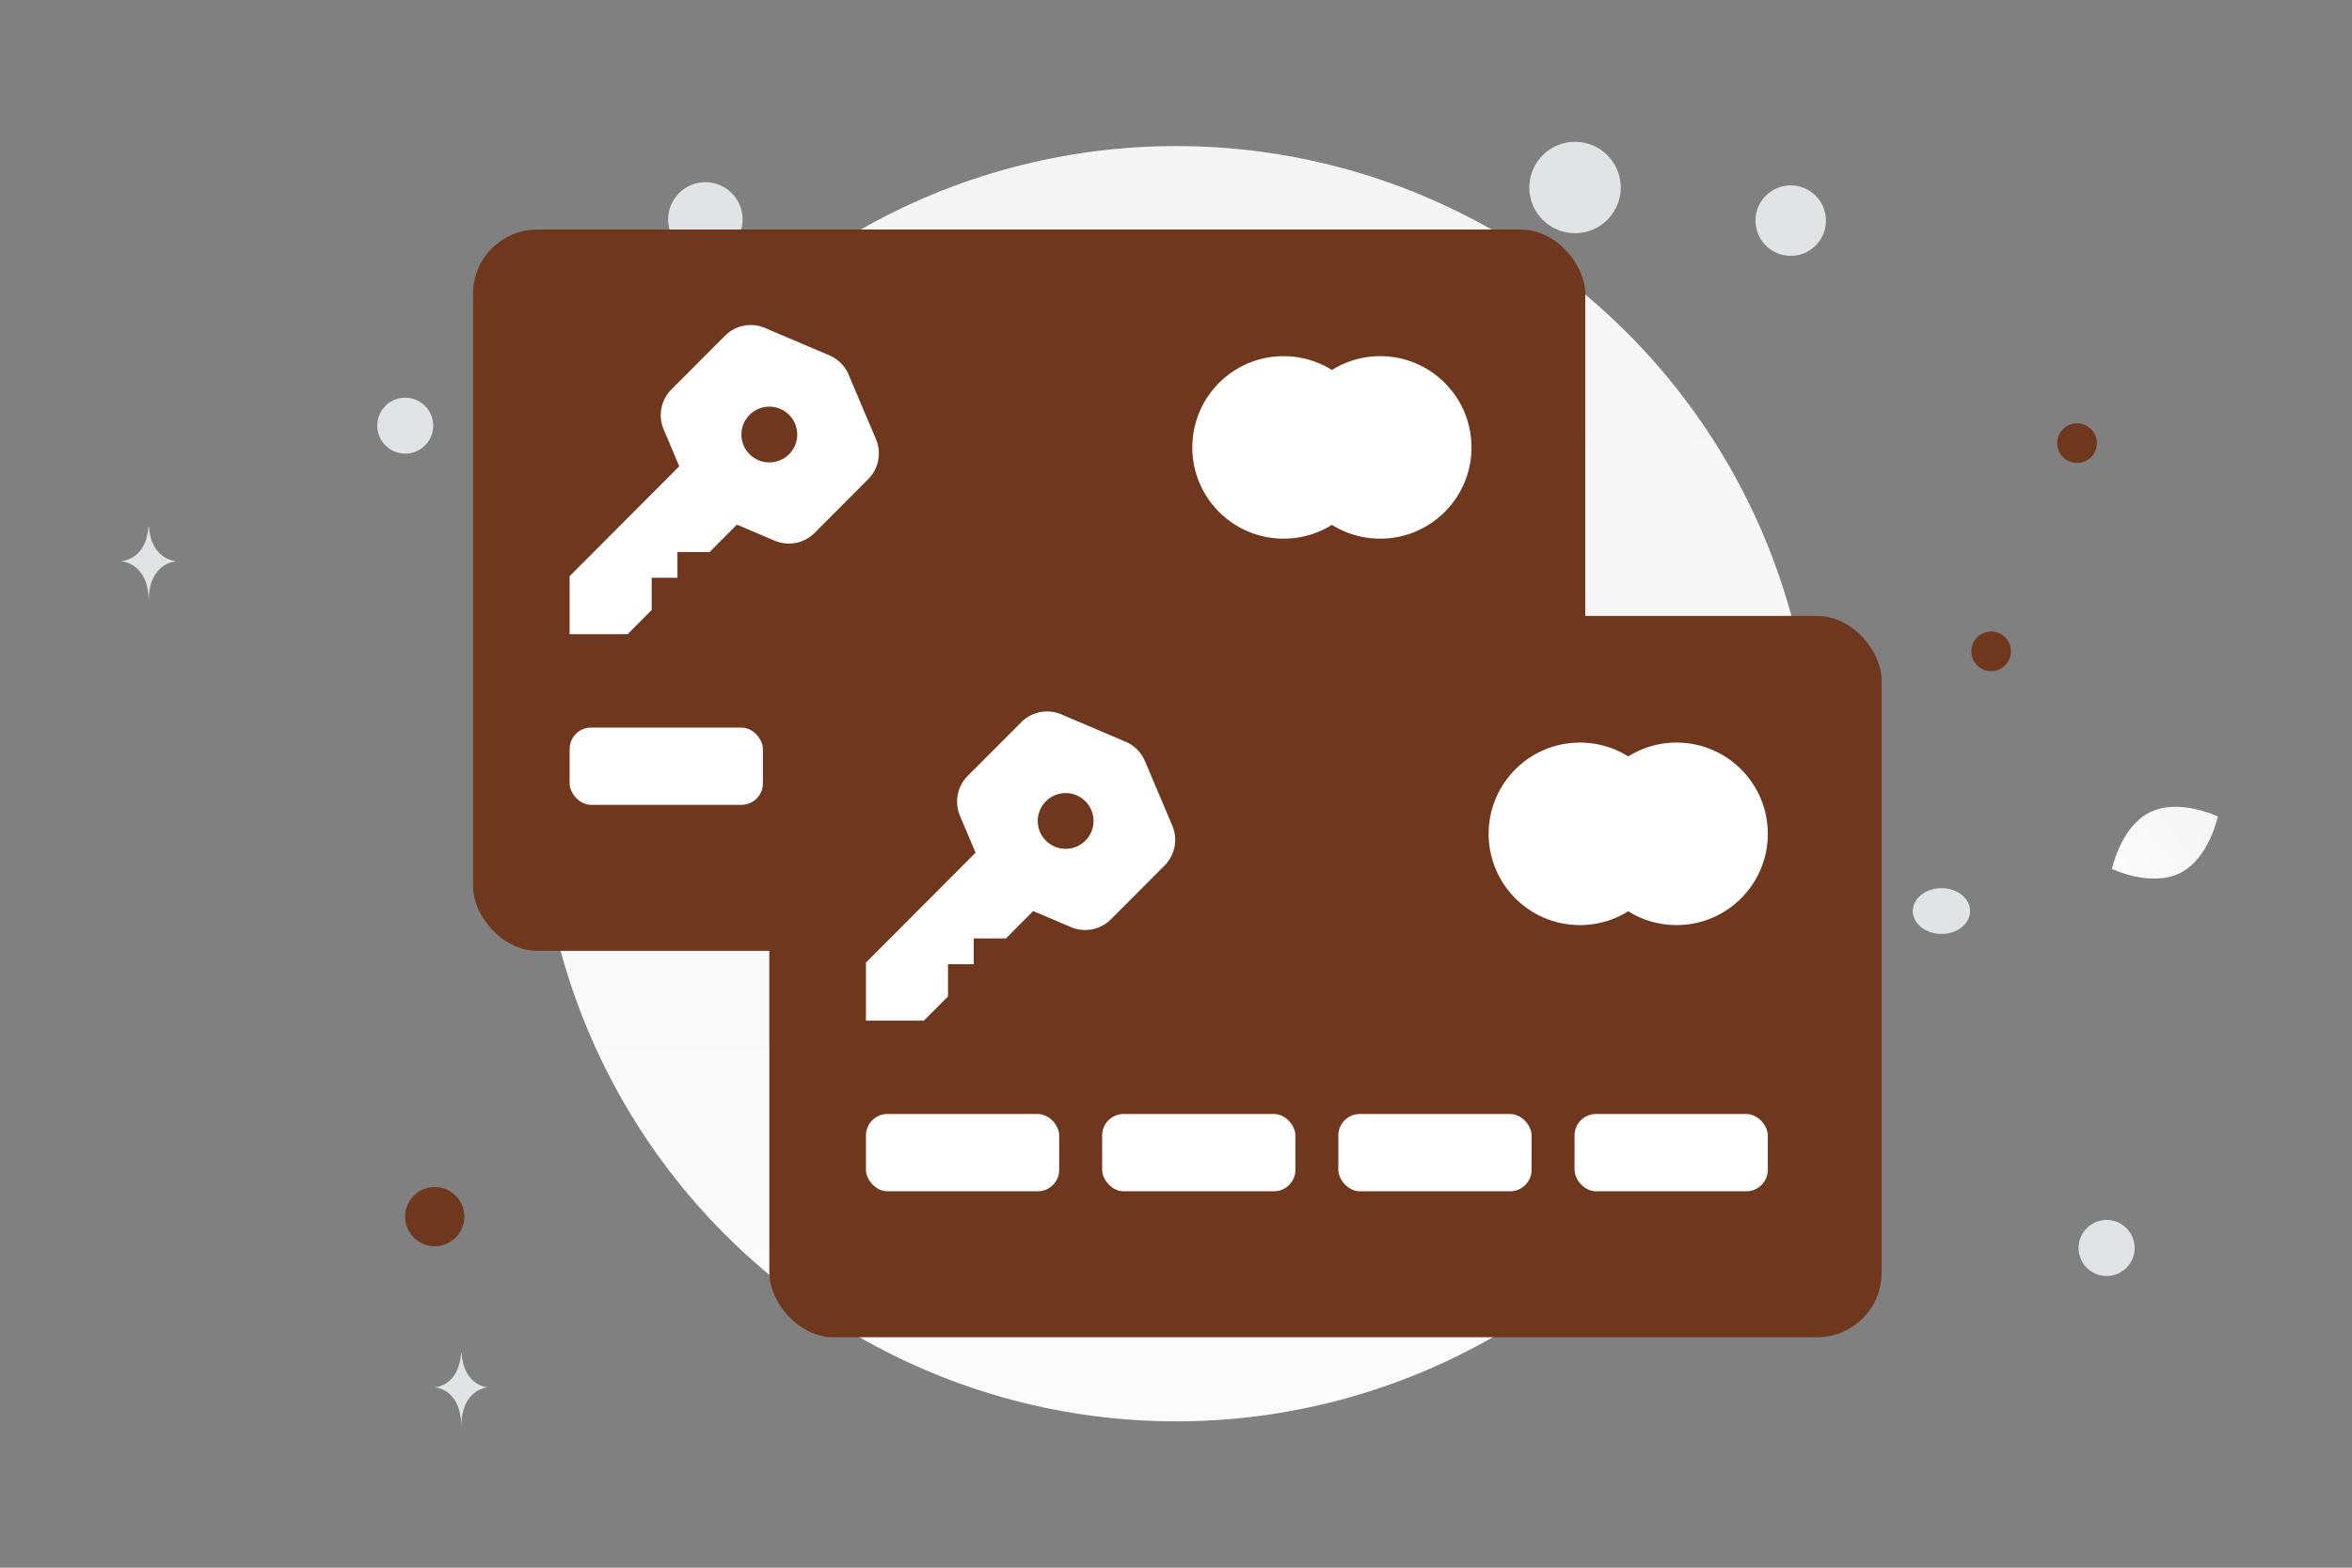 <svg width="900" height="600" viewBox="0 0 900 600" fill="none" xmlns="http://www.w3.org/2000/svg"><rect x="0" y="0" width="900" height="600" fill="#808080" stroke="none"/><path fill="transparent" d="M0 0h900v600H0z"/><circle cx="450.048" cy="299.952" r="244.048" fill="url(#a)"/><path d="M834.18 334.149c-11.181 5.547-26.021-1.585-26.021-1.585s3.298-16.121 14.485-21.66c11.181-5.546 26.015 1.578 26.015 1.578s-3.298 16.121-14.479 21.667z" fill="url(#b)"/><circle cx="794.791" cy="169.606" r="7.593" transform="rotate(180 794.791 169.606)" fill="#6f381e"/><circle r="11.336" transform="matrix(-1 0 0 1 166.356 465.642)" fill="#6f381e"/><circle r="7.59" transform="matrix(-1 0 0 1 761.92 249.277)" fill="#6f381e"/><circle r="10.727" transform="matrix(-1 0 0 1 806.1 477.632)" fill="#E1E4E5"/><circle r="13.484" transform="matrix(-1 0 0 1 685.219 84.437)" fill="#E1E4E5"/><circle r="10.71" transform="scale(1 -1) rotate(-75 -28.618 -182.5)" fill="#E1E4E5"/><circle r="14.248" transform="matrix(-1 0 0 1 269.913 83.981)" fill="#E1E4E5"/><ellipse rx="10.96" ry="8.768" transform="matrix(-1 0 0 1 742.909 348.682)" fill="#E1E4E5"/><circle r="17.492" transform="matrix(0 1 1 0 602.689 71.763)" fill="#E1E4E5"/><path d="M56.815 201.506h.156c.925 13.1 10.667 13.301 10.667 13.301s-10.743.21-10.743 15.346c0-15.136-10.742-15.346-10.742-15.346s9.737-.201 10.662-13.301zm119.632 316.213h.15c.888 13.06 10.241 13.261 10.241 13.261s-10.314.209-10.314 15.3c0-15.091-10.314-15.3-10.314-15.3s9.349-.201 10.237-13.261z" fill="#E1E4E5"/><rect x="181" y="87.841" width="425.613" height="276.073" rx="24.649" fill="#6f381e"/><rect x="217.974" y="278.463" width="73.948" height="29.579" rx="8.216" fill="#fff"/><rect x="308.355" y="278.463" width="73.948" height="29.579" rx="8.216" fill="#fff"/><rect x="398.736" y="278.463" width="73.948" height="29.579" rx="8.216" fill="#fff"/><rect x="489.117" y="278.463" width="73.948" height="29.579" rx="8.216" fill="#fff"/><path fill-rule="evenodd" clip-rule="evenodd" d="M509.659 200.869a34.76 34.76 0 0 1-18.487 5.29c-19.286 0-34.92-15.635-34.92-34.92 0-19.286 15.634-34.92 34.92-34.92a34.76 34.76 0 0 1 18.487 5.289 34.754 34.754 0 0 1 18.487-5.289c19.285 0 34.92 15.634 34.92 34.92 0 19.285-15.635 34.92-34.92 34.92a34.757 34.757 0 0 1-18.487-5.29zM259.22 221.132v-9.87h12.313l10.454-10.478 14.432 6.143a13.895 13.895 0 0 0 15.294-2.981l20.498-20.542a13.994 13.994 0 0 0 2.974-15.329l-10.461-24.682a13.936 13.936 0 0 0-7.376-7.392l-24.628-10.484a13.898 13.898 0 0 0-15.294 2.98l-20.498 20.543a13.983 13.983 0 0 0-2.967 15.329l5.969 14.093-41.956 42.049v22.211h22.162l9.235-9.256v-12.341h9.849v.007z" fill="#fff"/><path fill-rule="evenodd" clip-rule="evenodd" d="M294.35 155.635c-5.892.025-10.674 4.807-10.649 10.698 0 5.892 4.807 10.674 10.698 10.649 5.891 0 10.673-4.782 10.673-10.673 0-5.892-4.782-10.674-10.673-10.674" fill="#6f381e"/><rect x="294.387" y="235.738" width="425.613" height="276.073" rx="24.649" fill="#6f381e"/><rect x="331.361" y="426.36" width="73.948" height="29.579" rx="8.216" fill="#fff"/><rect x="421.742" y="426.36" width="73.948" height="29.579" rx="8.216" fill="#fff"/><rect x="512.123" y="426.36" width="73.948" height="29.579" rx="8.216" fill="#fff"/><rect x="602.505" y="426.36" width="73.948" height="29.579" rx="8.216" fill="#fff"/><path fill-rule="evenodd" clip-rule="evenodd" d="M623.046 348.765a34.76 34.76 0 0 1-18.487 5.29c-19.286 0-34.92-15.634-34.92-34.92s15.634-34.92 34.92-34.92a34.76 34.76 0 0 1 18.487 5.289 34.757 34.757 0 0 1 18.487-5.289c19.286 0 34.92 15.634 34.92 34.92s-15.634 34.92-34.92 34.92a34.757 34.757 0 0 1-18.487-5.29zm-250.439 20.263v-9.87h12.314l10.454-10.477 14.431 6.142a13.894 13.894 0 0 0 15.294-2.98l20.498-20.543a13.988 13.988 0 0 0 2.974-15.328l-10.461-24.683a13.94 13.94 0 0 0-7.376-7.392l-24.628-10.484a13.897 13.897 0 0 0-15.294 2.981l-20.498 20.542a13.987 13.987 0 0 0-2.967 15.329l5.969 14.093-41.956 42.049v22.211h22.162l9.236-9.256v-12.341h9.848v.007z" fill="#fff"/><path fill-rule="evenodd" clip-rule="evenodd" d="M407.737 303.532c-5.891.025-10.673 4.807-10.649 10.698 0 5.891 4.807 10.673 10.698 10.648 5.891 0 10.673-4.782 10.673-10.673s-4.782-10.673-10.673-10.673" fill="#6f381e"/><defs><linearGradient id="a" x1="460.455" y1="817.655" x2="445.405" y2="-475.06" gradientUnits="userSpaceOnUse"><stop stop-color="#fff"/><stop offset="1" stop-color="#EEE"/></linearGradient><linearGradient id="b" x1="791.243" y1="351.45" x2="883.465" y2="278.502" gradientUnits="userSpaceOnUse"><stop stop-color="#fff"/><stop offset="1" stop-color="#EEE"/></linearGradient></defs></svg>